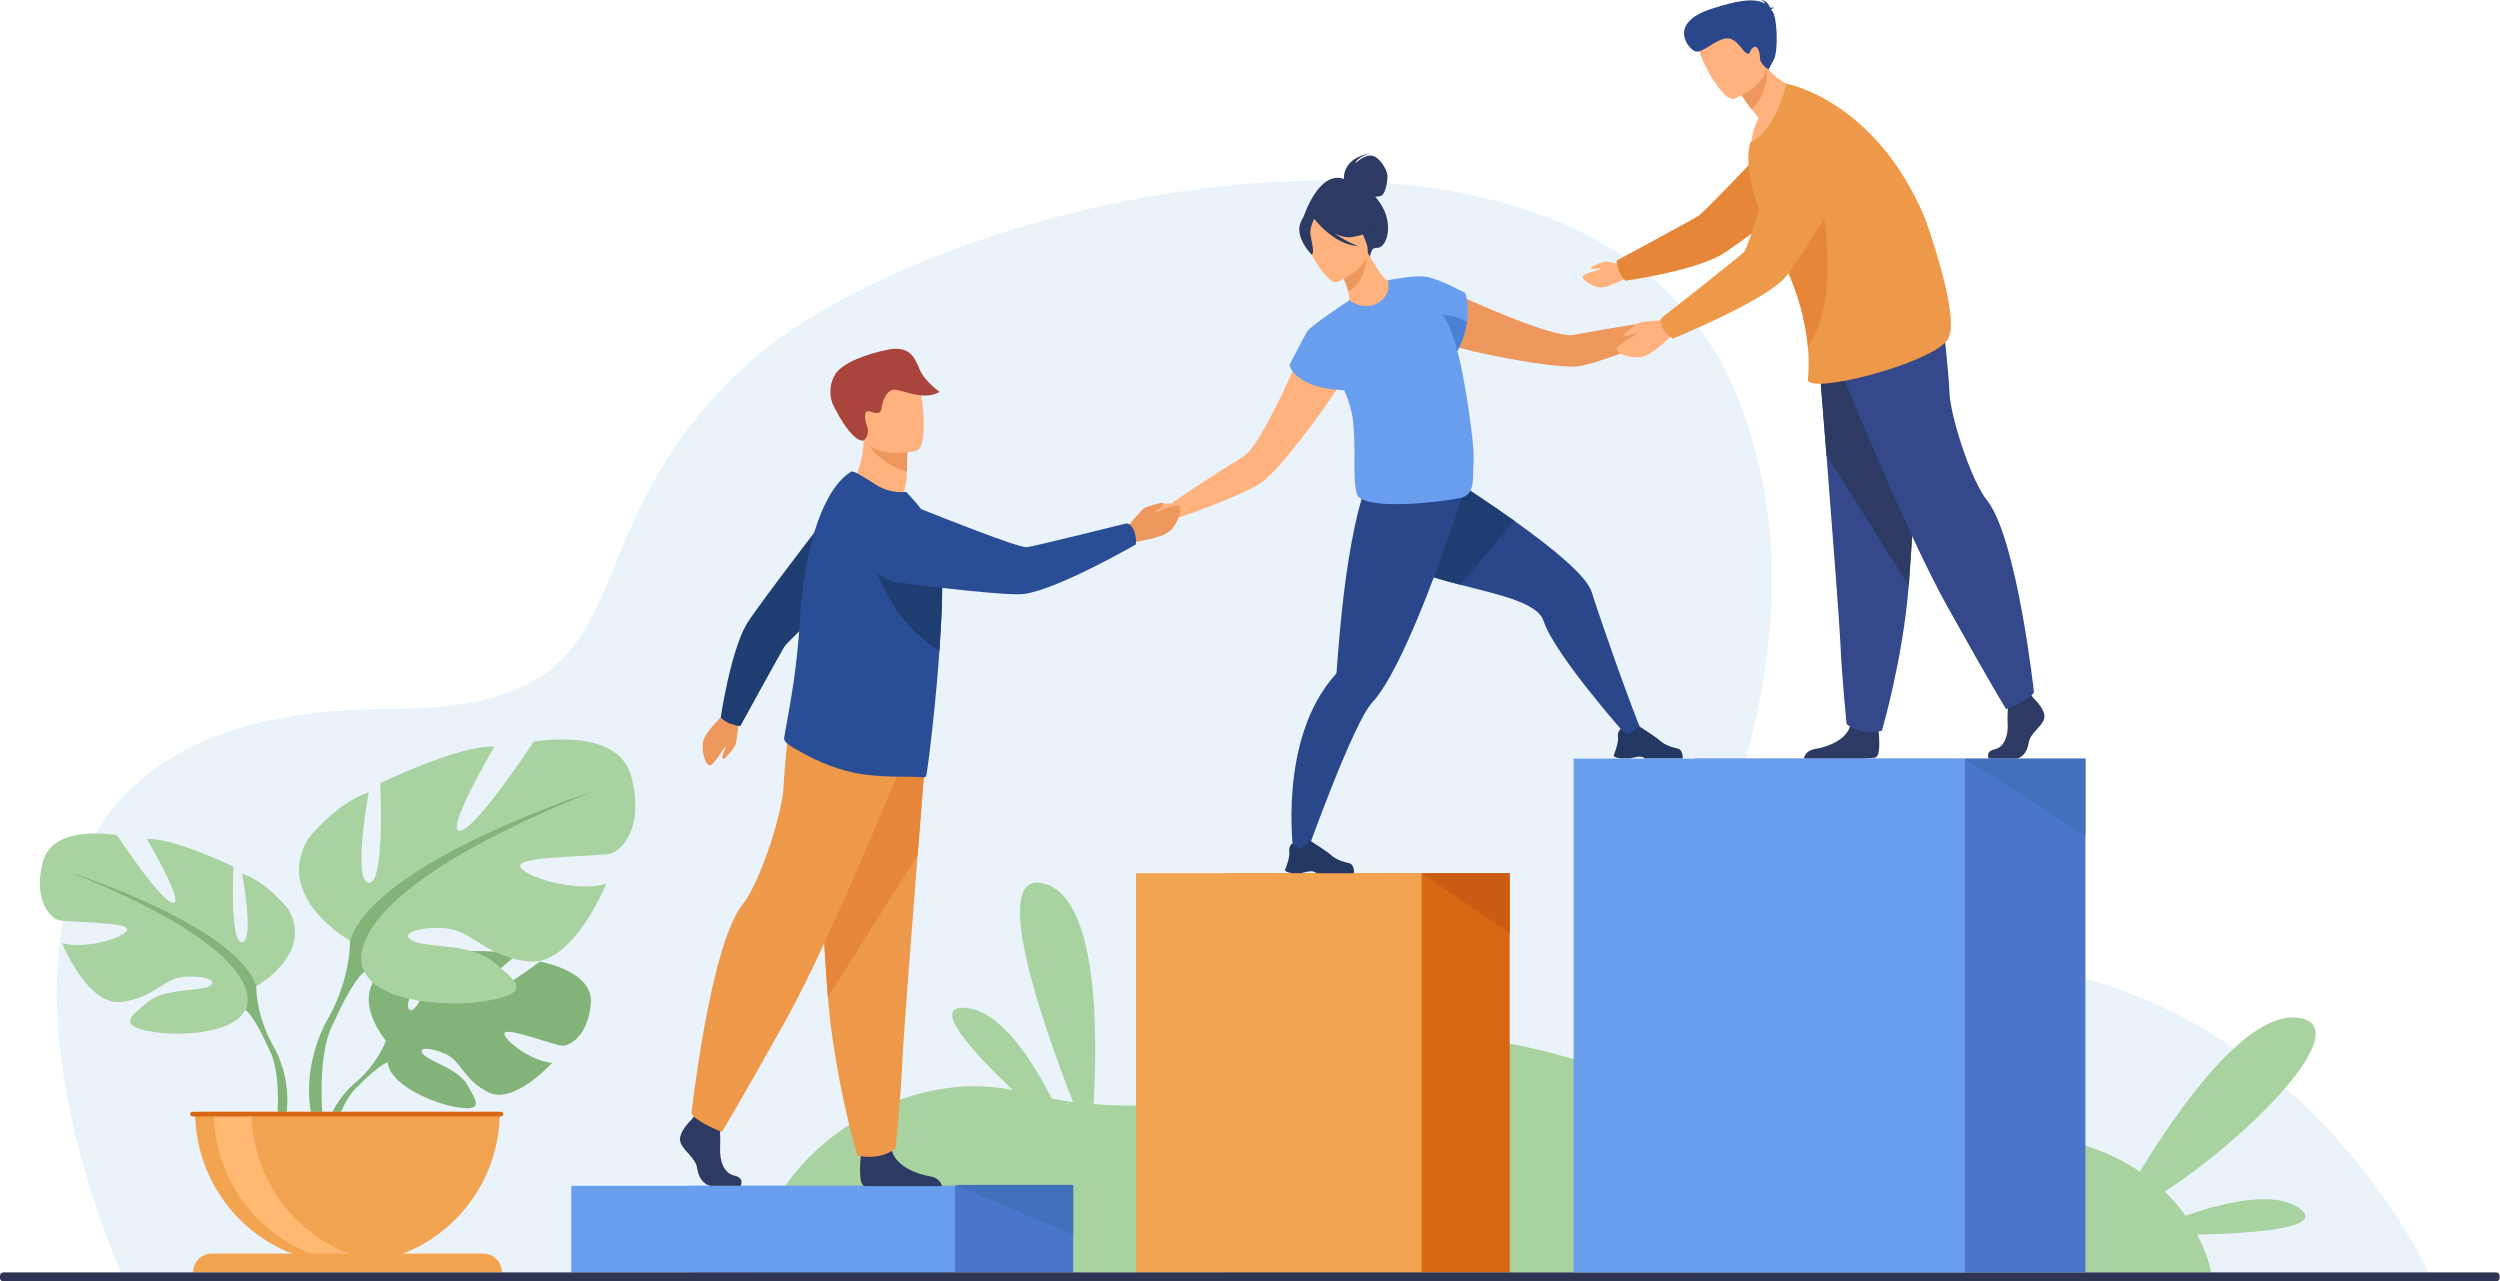 <svg xmlns="http://www.w3.org/2000/svg" width="2632" height="1349" viewBox="0 0 2632 1349" fill="none"><g clip-path="url(#clip0_183_870)"><path d="M131.451 1348.59C131.451 1348.59 -151.239 746.59 405.911 746.59C700.281 746.59 579.011 581.42 779.151 390.27C979.291 199.12 1679.22 46.4 1828.15 415.52C1977.08 784.64 1608.96 1064.89 1964.71 1016.81C2392.22 959.04 2561.1 1348.58 2561.1 1348.58L131.451 1348.59Z" fill="#EBF3FA"></path><path d="M2420.96 1272.21C2394.58 1252.93 2340.67 1265.95 2300.89 1279.87C2294.4 1270.76 2287.08 1262.27 2279.02 1254.5C2364.72 1199.29 2483.1 1081.55 2420.36 1071.58C2365.82 1062.92 2292.21 1168.9 2252.88 1233.41C2212.03 1205.93 2149.44 1185.73 2053.88 1192.74C1805.88 1210.92 1612.12 1050.94 1469.3 1104.3C1355.75 1146.72 1251.68 1170.49 1151.3 1162.37C1155.62 1089.05 1156.56 945.1 1098.98 930.17C1040.54 915.01 1097.87 1078.49 1129.73 1160.17C1122.26 1159.21 1114.81 1158.07 1107.36 1156.74C1086.72 1116.06 1052.72 1062.82 1015.36 1061C980.201 1059.28 1023.59 1107.15 1066.29 1147.7C943.561 1121.93 797.971 1221.7 795.561 1339.7H2327.88C2327.88 1339.7 2325.17 1322.48 2313.15 1299.78C2372.35 1298.53 2449.61 1293.13 2420.96 1272.21Z" fill="#A8D29F"></path><path d="M1129.85 1248.44H726V1339.63H1129.85V1248.44Z" fill="#4A75CB"></path><path d="M1005.32 1248.44H601.48V1339.64H1005.32V1248.44Z" fill="#699DEE"></path><path d="M1288.72 1339.61H1589.43V919.3H1288.72V1339.61Z" fill="#D86713"></path><path d="M1195.99 1339.61H1496.7V919.3H1195.99V1339.61Z" fill="#F1A34F"></path><path d="M1496.7 919.3L1589.42 982.41V919.3H1496.7Z" fill="#C95C12"></path><path d="M568.439 1012.4C568.439 1012.4 512.209 1054.22 501.239 1051.68C490.269 1049.14 542.339 1006.54 542.339 1006.54C522.749 997.12 461.839 1003.03 461.839 1003.03C461.839 1003.03 441.559 1068.45 431.549 1063.29C421.539 1058.13 452.469 1006.29 452.469 1006.29C430.649 1004.96 403.879 1021.13 403.879 1021.13C367.239 1050.06 406.289 1095.62 406.289 1095.62C406.289 1095.62 398.769 1118.13 375.629 1138.62C375.629 1138.62 342.629 1163.06 340.289 1206.73L346.289 1207.26C346.289 1207.26 355.799 1166.59 373.069 1147.36C373.749 1146.66 374.719 1145.66 375.929 1144.45C378.739 1141.84 380.709 1139.88 382.039 1138.45C390.639 1130.18 402.519 1119.66 408.249 1118.64C408.039 1117.7 407.955 1116.73 407.999 1115.76C408.079 1116.68 408.159 1117.63 408.249 1118.64C410.249 1141.64 454.869 1161.77 482.349 1165.9C509.829 1170.03 501.349 1158.74 491.869 1142C482.389 1125.26 452.439 1117.75 445.599 1110C438.759 1102.25 452.899 1102.27 469.459 1109.83C486.019 1117.39 488.279 1137.56 514.839 1150.28C541.399 1163 581.359 1118.92 581.359 1118.92C560.189 1117.85 529.969 1094.86 531.059 1087.83C532.149 1080.8 582.369 1099.96 590.949 1100.83C599.529 1101.7 619.069 1091.07 622.089 1056.5C625.109 1021.93 568.439 1012.4 568.439 1012.4Z" fill="#82B378"></path><path d="M269.78 1038.37C269.78 1038.37 331.89 1003.58 302.9 956.37C302.9 956.37 279.72 927.37 254.9 919.93C254.9 919.93 268.15 990.32 254.9 991.93C241.65 993.54 245.79 912.42 245.79 912.42C245.79 912.42 180.36 880.95 154.69 883.42C154.69 883.42 195.27 952.16 182.02 950.5C168.77 948.84 123.22 879.28 123.22 879.28C123.22 879.28 56.14 866.85 45.37 906.61C34.6 946.37 52 966.24 61.94 968.72C71.88 971.2 135.64 970.38 133.99 978.66C132.34 986.94 89.27 1000.19 65.25 992.74C65.25 992.74 91.75 1058.16 126.53 1054.85C161.31 1051.54 172.08 1030.01 193.62 1028.35C215.16 1026.69 230.88 1032.49 220.12 1038.29C209.36 1044.09 172.91 1040.19 155.52 1054.97C138.13 1069.75 124.05 1078.87 156.35 1085.49C188.65 1092.11 246.62 1087.98 258.21 1063.13L269.78 1038.37Z" fill="#A8D29F"></path><path d="M286.34 1098.82C268.95 1066.52 269.78 1038.37 269.78 1038.37C249.88 975.42 75.981 919.13 75.981 919.13C297.11 1008.57 258.18 1063.23 258.18 1063.23C264.18 1066.71 273.08 1083.28 279.28 1096C280.16 1098.16 281.56 1101.16 283.64 1105.23C284.48 1107.06 285.15 1108.57 285.64 1109.62C297.02 1138.1 290.99 1187.3 290.99 1187.3L297.88 1189.13C313.16 1139.55 286.34 1098.82 286.34 1098.82Z" fill="#82B378"></path><path d="M368.59 990.4C368.59 990.4 286.72 944.55 324.93 882.32C324.93 882.32 355.49 844.11 388.24 834.32C388.24 834.32 370.78 927.11 388.24 929.32C405.7 931.53 400.24 824.52 400.24 824.52C400.24 824.52 486.49 783.04 520.33 786.31C520.33 786.31 466.83 876.92 484.33 874.74C501.83 872.56 561.84 780.85 561.84 780.85C561.84 780.85 650.27 764.48 664.46 816.85C678.65 869.22 655.73 895.45 642.63 898.72C629.53 901.99 545.47 900.91 547.63 911.83C549.79 922.75 606.63 940.21 638.24 930.38C638.24 930.38 603.31 1016.63 557.46 1012.26C511.61 1007.89 497.41 979.51 469.03 977.33C440.65 975.15 419.9 982.78 434.09 990.43C448.28 998.08 496.32 992.93 519.25 1012.43C542.18 1031.93 560.73 1043.93 518.15 1052.66C475.57 1061.39 399.15 1055.94 383.88 1023.19L368.59 990.4Z" fill="#A8D29F"></path><path d="M624.05 833.19C624.05 833.19 394.79 907.43 368.59 990.4C368.59 990.4 369.69 1027.51 346.76 1070.09C346.76 1070.09 311.4 1123.78 331.56 1189.09L340.66 1186.65C340.66 1186.65 332.71 1121.8 347.71 1084.25C348.33 1082.87 349.21 1080.88 350.32 1078.46C353.06 1073.1 354.91 1069.15 356.07 1066.3C364.24 1049.54 376.02 1027.69 383.88 1023.11C383.88 1023.13 332.57 951.13 624.05 833.19Z" fill="#82B378"></path><path d="M365.879 1330.85C386.941 1330.85 407.796 1326.7 427.254 1318.64C446.712 1310.58 464.392 1298.77 479.285 1283.88C494.178 1268.98 505.991 1251.3 514.051 1231.84C522.111 1212.39 526.259 1191.53 526.259 1170.47H205.449C205.449 1191.54 209.599 1212.39 217.662 1231.86C225.725 1251.32 237.543 1269 252.441 1283.89C267.339 1298.79 285.025 1310.6 304.489 1318.66C323.953 1326.71 344.814 1330.86 365.879 1330.85Z" fill="#F1A34F"></path><path d="M405.3 1329.63C382.736 1332.43 359.834 1330.4 338.112 1323.68C316.39 1316.97 296.342 1305.71 279.296 1290.67C262.25 1275.62 248.595 1257.12 239.235 1236.4C229.875 1215.68 225.023 1193.21 225 1170.47H264.88C264.884 1209.55 279.153 1247.28 305.008 1276.59C330.863 1305.9 366.525 1324.76 405.3 1329.63V1329.63Z" fill="#FFB973"></path><path d="M508.65 1319.82H223.02C217.773 1319.82 212.742 1321.91 209.033 1325.62C205.324 1329.33 203.24 1334.36 203.24 1339.61H528.43C528.43 1334.36 526.347 1329.33 522.637 1325.62C518.928 1321.91 513.897 1319.82 508.65 1319.82V1319.82Z" fill="#F1A34F"></path><path d="M527.41 1170.47H202.64C201.987 1170.47 201.362 1170.73 200.9 1171.19C200.439 1171.65 200.18 1172.28 200.18 1172.93C200.18 1173.58 200.439 1174.21 200.9 1174.67C201.362 1175.13 201.987 1175.39 202.64 1175.39H527.41C528.062 1175.39 528.688 1175.13 529.149 1174.67C529.611 1174.21 529.87 1173.58 529.87 1172.93C529.87 1172.28 529.611 1171.65 529.149 1171.19C528.688 1170.73 528.062 1170.47 527.41 1170.47V1170.47Z" fill="#D86713"></path><path d="M1765.01 325.91C1760.36 325.2 1746.35 338.15 1746.35 338.15C1716.44 341.61 1672.71 349.55 1656.97 352.58C1645.8 354.73 1615.79 344.5 1586.47 332.75C1551.6 318.75 1517.72 302.65 1517.72 302.65C1498.37 301.65 1476.4 336.96 1515.64 359.4C1521.64 362.83 1544.13 368.68 1570.05 374.02C1605.8 381.39 1648.05 387.78 1662.41 385.54C1679.11 382.93 1726.41 365.63 1754.5 352.39H1754.57L1754.88 352.24C1756.57 351.45 1763.45 348.38 1768.05 348.66C1773.32 348.97 1785.05 339.33 1785.41 336.76C1785.77 334.19 1769.66 326.61 1765.01 325.91Z" fill="#ED975D"></path><path d="M1728.49 770.59L1712.02 773.94C1712.02 773.94 1636.65 689.26 1625.02 653.63C1618.8 634.63 1579.02 626.35 1537.42 615.63C1501.23 606.28 1463.68 595 1445.75 573C1407.2 525.74 1469.95 467.66 1469.95 467.66C1469.95 467.66 1536.68 507.32 1594.24 548.29C1634.47 576.92 1670.24 606.19 1675.62 623.01C1688.71 663.89 1716.46 741.65 1728.49 770.59Z" fill="#2B478B"></path><path d="M1706.44 798.53H1715.71C1718.81 798.04 1721.1 797.14 1724.28 796.73C1729.12 796.09 1731.34 798.08 1731.78 798.53L1731.87 798.62H1771.22C1772.22 797.21 1771.22 793.94 1770.33 791.53C1770.02 790.721 1769.53 789.995 1768.89 789.41C1768.25 788.825 1767.48 788.397 1766.65 788.16C1762.48 786.95 1754.25 785.87 1746.71 779.05C1742.48 775.22 1726.25 764.97 1726.25 764.97H1726.16C1725.8 764.97 1724.16 765.5 1716.72 771.73C1712.91 774.95 1706.4 767.19 1706.4 767.19C1705.51 768.005 1704.79 768.987 1704.27 770.08C1703.36 771.94 1703.06 774.04 1703.42 776.08C1704.01 779.63 1702.12 786.22 1700.6 790.67C1699.69 793.37 1698.92 795.29 1698.92 795.29C1698.92 795.29 1698.47 797.53 1706.44 798.53Z" fill="#233862"></path><path d="M1594.24 548.26L1537.42 615.6C1501.23 606.25 1463.68 594.97 1445.75 572.97C1407.2 525.71 1469.95 467.63 1469.95 467.63C1469.95 467.63 1536.68 507.29 1594.24 548.26Z" fill="#1E3D70"></path><path d="M1542.61 513.13C1542.61 513.13 1538.03 527.57 1530.61 549.3C1521.18 576.78 1507.14 615.9 1491.91 652.19C1488.56 660.19 1485.15 668 1481.72 675.54C1469.05 703.46 1456.09 727.4 1444.72 739.54C1424.2 761.4 1374.33 901.97 1374.33 901.97L1361.9 898.53C1361.9 898.53 1344.57 778.53 1405.9 710.2C1406.59 709.514 1407.03 708.615 1407.14 707.65C1407.96 697.54 1410.88 652.27 1417.24 606.39C1418.8 595.13 1420.57 583.85 1422.55 573.04C1422.68 572.34 1422.81 571.66 1422.94 570.98C1432.27 520.98 1441.21 498.74 1452.75 487.56L1537.62 511.71L1542.61 513.13Z" fill="#2B478B"></path><path d="M1360.42 919.21H1369.69C1372.79 918.72 1375.08 917.82 1378.26 917.4C1383.1 916.77 1385.32 918.75 1385.76 919.21L1385.85 919.3H1425.2C1426.2 917.88 1425.2 914.61 1424.31 912.2C1424 911.392 1423.5 910.667 1422.87 910.082C1422.23 909.497 1421.46 909.069 1420.63 908.83C1416.45 907.62 1408.23 906.55 1400.69 899.73C1396.45 895.9 1380.22 885.64 1380.22 885.64H1380.14C1379.78 885.64 1378.14 886.17 1370.7 892.4C1366.89 895.62 1360.38 887.86 1360.38 887.86C1359.49 888.675 1358.76 889.657 1358.25 890.75C1357.33 892.625 1357.03 894.744 1357.4 896.8C1357.99 900.34 1356.1 906.93 1354.59 911.39C1353.67 914.09 1352.89 916 1352.89 916C1352.89 916 1352.45 918.21 1360.42 919.21Z" fill="#233862"></path><path d="M1378.62 349.84C1378.62 349.84 1364.42 384.57 1348.05 418.38C1334.28 446.81 1318.98 474.58 1309.28 480.51C1295.6 488.86 1257.92 512.43 1233.47 530.02C1233.47 530.02 1214.4 529.87 1211.47 533.52C1208.54 537.17 1201.67 553.59 1203.67 555.25C1205.67 556.91 1220.83 556.14 1224.51 552.36C1227.73 549.07 1234.88 546.7 1236.66 546.15L1236.99 546.04H1237.07C1266.77 536.9 1313.37 517.86 1327.47 508.55C1339.62 500.55 1366.54 467.37 1388.01 437.86C1403.58 416.46 1416.28 396.99 1418.4 390.42C1432.28 347.39 1392.26 336.13 1378.62 349.84Z" fill="#FFB27D"></path><path d="M1452.88 213.62C1451.31 211.336 1449.62 209.142 1447.8 207.05C1449.93 207.161 1452.06 206.841 1454.06 206.11C1459.06 204.05 1461.32 188.23 1460.57 183.53C1459.82 178.83 1452.9 165.27 1444.36 163.92C1435.82 162.57 1427 172.04 1427 172.04C1428.58 165.2 1443 161.25 1443 161.25C1413.25 166.74 1414.77 186.58 1415 188.42C1387.77 178.71 1371.78 230 1371.78 230L1442.33 271.58C1442.33 271.58 1442.51 260.25 1449.24 260.98C1459.73 262.13 1468.47 236.34 1452.88 213.62Z" fill="#2C3A64"></path><path d="M1457.38 321.24C1441.19 328.87 1419.71 317.88 1419.82 317.76C1421.21 316.38 1420.72 312.22 1419.45 306.76C1418.18 301.09 1415.17 293.34 1409.62 284.1C1408.47 282.1 1407.31 280.16 1405.92 278.1L1407.77 277.41L1439.22 264.81C1439.22 264.81 1444.31 273.94 1449.63 282.26C1454.14 289.2 1458.88 295.45 1460.96 295.21C1461.08 295.13 1481.88 309.45 1457.38 321.24Z" fill="#FFB27D"></path><path d="M1439.22 267.94C1438.41 279.15 1434.6 299.39 1419.45 306.79C1418.18 301.12 1415.17 293.37 1409.62 284.13L1439.22 267.94Z" fill="#ED975D"></path><path d="M1407.78 296.89C1407.78 296.89 1448.73 280.75 1438.28 255.41C1427.83 230.07 1426.09 210.91 1399.51 220.15C1372.93 229.39 1371.86 241.15 1373.29 250.43C1374.72 259.71 1396.88 300.43 1407.78 296.89Z" fill="#FFB27D"></path><path d="M1423.05 249.63C1441.96 246.96 1447.48 239.32 1447.48 239.32C1436 235.388 1426.25 227.594 1419.88 217.27C1419.88 217.27 1398.63 210.1 1382.88 222.08C1381.88 223.384 1381.19 224.904 1380.88 226.52C1377.27 225.34 1371.88 225.65 1368.71 235.85C1364.01 251.17 1380.71 267.91 1380.71 267.91C1384.77 266.76 1380.19 253.1 1379.55 245.81C1379.08 240.45 1381.98 233.58 1383.55 230.33C1385.55 232.93 1405.5 257.99 1429.85 258.99C1421.09 255.731 1412.82 251.294 1405.27 245.8C1411.09 248.66 1417.28 250.44 1423.05 249.63Z" fill="#2C3A64"></path><path d="M1535.33 373.46C1534.98 372.23 1534.61 370.96 1534.22 369.66C1539.41 359.994 1542.91 349.508 1544.55 338.66C1547.33 319.93 1542.55 308.36 1542.55 308.36C1542.55 308.36 1514.15 293.3 1501.61 291.36L1501.45 291.31L1500.95 291.26C1488.29 289.52 1460.88 295.11 1460.88 295.11C1460.88 295.11 1466.17 309.19 1451.26 318.57C1436.35 327.95 1420.41 316.16 1420.41 316.16C1419.93 316.49 1419.41 316.84 1418.9 317.22C1418.9 317.22 1379.66 343.12 1376.14 349.03C1372.62 354.94 1357.52 384.25 1357.52 384.25C1357.52 384.25 1362.31 408.84 1415.32 410.9C1419.68 421.47 1423.02 431.78 1424.1 440.38C1428.31 473.77 1423.42 500.1 1428.33 519.59C1433.24 539.08 1521.69 527.97 1537.71 524.22C1553.73 520.47 1550.12 503.36 1551.36 486.75C1552.94 465.93 1540.55 391.87 1535.33 373.46Z" fill="#699DEE"></path><path d="M1544.55 338.7C1542.89 349.587 1539.38 360.107 1534.15 369.8C1532.76 363.67 1527.15 341.24 1517.96 331.07C1517.96 331.07 1533.34 332.46 1544.55 338.7Z" fill="#4A82D3"></path><path d="M1184.4 557.51C1184.4 557.51 1200.88 537.51 1204.4 535.18C1207.92 532.85 1223.51 528.68 1224.4 529.51C1225.29 530.34 1225.33 531.51 1223.4 533.26C1221.47 535.01 1214.11 539.26 1215.16 539.74C1216.21 540.22 1238.42 529.17 1241.63 532.89C1244.84 536.61 1239.81 551.95 1231.25 559.31C1222.69 566.67 1197.15 569.81 1195.55 570.84C1181.95 579.55 1184.4 557.51 1184.4 557.51Z" fill="#ED975D"></path><path d="M894.27 511.4C894.27 511.4 917.949 539.48 948.089 527.73C948.089 527.73 954.58 512.05 954.67 500.48C954.67 499.06 954.67 497.68 954.67 496.37C954.83 483.37 955.27 476.04 955.27 476.04C953.9 475.47 909.179 457.11 909.219 458.63C910.009 493.85 894.27 511.4 894.27 511.4Z" fill="#FFB27D"></path><path d="M913.73 467.03C918.04 475.03 932.84 490.66 954.73 496.37C954.89 483.37 955.33 476.04 955.33 476.04C954.05 475.71 912.45 464.67 913.73 467.03Z" fill="#ED975D"></path><path d="M964.69 474.69C964.69 474.69 914.4 486.51 907.52 455.08C900.64 423.65 889.52 404.01 921.33 395.14C953.14 386.27 962.03 396.88 966.88 406.81C971.73 416.74 977.59 470.81 964.69 474.69Z" fill="#FFB27D"></path><path d="M909.241 463.65C908.551 464.09 897.731 467.41 877.241 426.59C874.021 420.18 871.831 406.32 879.331 394.07C886.831 381.82 913.421 372.19 935.511 368C957.601 363.81 962.901 376.24 968.101 388.73C973.561 401.84 989.331 412.64 989.331 412.64C970.331 423.28 947.331 408.06 939.391 410.56C931.451 413.06 928.641 425.56 928.041 429.61C927.441 433.66 926.531 436.96 916.531 433.37C906.531 429.78 912.011 447.54 913.611 450.93C913.611 450.93 914.971 459.97 909.241 463.65Z" fill="#A9453D"></path><path d="M779.7 1248.44H749.25C742.87 1248.44 735.77 1241.96 734 1230.11C732.23 1218.26 719.1 1211.77 716.26 1202.11C713.42 1192.45 727.97 1178.74 727.97 1178.74L730.4 1175.57L732.93 1172.27L757.05 1178.02C757.05 1178.02 757.65 1183.84 758.05 1191.26C758.31 1196.61 758.45 1202.8 758.15 1208.26C757.44 1221.26 761.72 1235.14 773.07 1237.66C784.42 1240.18 779.7 1248.44 779.7 1248.44Z" fill="#2C3A64"></path><path d="M991.67 1248.73H910.96C910.369 1248.64 909.794 1248.47 909.25 1248.22C903.86 1245.44 905.55 1224.22 906.19 1217.64C906.32 1216.42 906.41 1215.71 906.41 1215.71C906.41 1215.71 934.79 1192.34 938.69 1210.24C938.82 1210.79 938.96 1211.34 939.11 1211.88C944.04 1228.62 966.11 1236.23 978.79 1238.35C988.51 1239.99 991.03 1245.82 991.67 1248.73Z" fill="#2C3A64"></path><path d="M975.411 781.98C975.411 781.98 971.101 835.76 966.031 900.4C959.141 988.22 950.861 1096.09 950.031 1116.52C948.621 1152 942.941 1208.76 942.941 1208.76C942.941 1208.76 929.461 1222.25 902.491 1216.56C902.491 1216.56 878.491 1135.56 871.601 1049.81C871.491 1048.4 871.381 1046.99 871.281 1045.57C864.891 958.3 854.961 774.57 854.961 774.57L975.411 781.98Z" fill="#EE9849"></path><path d="M975.411 781.98C975.411 781.98 971.101 835.76 966.031 900.4L871.611 1049.81C871.501 1048.4 871.391 1046.99 871.291 1045.57C864.901 958.3 854.971 774.57 854.971 774.57L975.411 781.98Z" fill="#E58638"></path><path d="M955.719 788.37C955.719 788.37 878.03 983.13 826.94 1074.66C775.85 1166.19 759.94 1191.73 759.94 1191.73C759.94 1191.73 730.68 1180.03 728.02 1172.04C728.02 1172.04 747.55 995.34 781.76 952.27C801.09 927.93 823.76 854.89 824.87 829.34C825.98 803.79 831.78 753.25 831.78 753.25L955.719 788.37Z" fill="#EE9849"></path><path d="M777.88 755.93C777.88 755.93 775.88 780.26 774.39 783.99C772.9 787.72 763.06 799.3 761.88 799.13C760.7 798.96 760.06 798.05 760.64 795.69C761.22 793.33 764.64 786.05 763.53 786.24C762.42 786.43 751.21 806.94 746.73 805.78C742.25 804.62 737.88 790.05 740.54 779.78C743.2 769.51 761.29 753.31 761.98 751.65C767.88 737.56 777.88 755.93 777.88 755.93Z" fill="#ED975D"></path><path d="M769.501 762.13C778.101 764.89 779.501 764.27 779.501 764.27C779.501 764.27 821.351 688.07 825.591 681.09C829.831 674.11 914.461 595.64 914.461 595.64L892.711 514.54C892.711 514.54 796.441 639.13 786.041 657.04C768.881 686.59 758.801 755.23 758.801 755.23C761.719 758.407 765.403 760.782 769.501 762.13V762.13Z" fill="#1E3D70"></path><path d="M991.81 627.45C991.51 644.1 990.54 662.82 989.23 681.84L988.99 685.22C988.16 697 987.25 708.81 986.22 720.32C985.8 724.94 985.356 729.496 984.89 733.99L984.82 734.59C984.82 736.27 984.58 738.09 984.4 739.75C980.15 782.87 975.7 816.95 974.88 817.47C973.917 818.147 972.739 818.446 971.57 818.31C960.26 816.89 926.51 819.46 898.89 813.45C875.58 808.53 855.5 799.21 834.23 786.64C831.41 784.97 824.97 780.55 825.5 777.25C826.01 773.62 826.96 768.37 828.17 761.77C832.36 738.83 839.59 699.37 842.06 653.19C842.54 644.59 843.24 636.09 844.15 627.74C846.273 607.211 850.042 586.885 855.42 566.96C864.89 532.85 878.81 506.73 896.27 496.51C898.55 495.24 910.83 503.05 922.1 510.28C931.599 516.361 942.881 519.037 954.1 517.87L963.48 528.25C974.85 541.46 986.95 559.05 990.25 584.04C990.5 585.89 990.71 587.85 990.89 589.94C991.835 602.419 992.142 614.939 991.81 627.45V627.45Z" fill="#2A4E96"></path><path d="M991.809 627.45C991.509 644.1 990.539 662.82 989.229 681.84L988.989 685.22C924.389 644.79 914.439 570.79 914.439 570.79C946.219 572.18 971.439 579.49 990.929 589.94C991.862 602.42 992.155 614.94 991.809 627.45V627.45Z" fill="#1E3D70"></path><path d="M1194.21 559.51C1190.88 550.51 1185.7 551.08 1185.7 551.08C1185.7 551.08 1089.64 575.02 1081.02 576.08C1072.4 577.14 977.589 539.08 977.589 539.08C977.589 539.08 940.269 522.33 922.789 537.62C907.599 550.91 906.909 567.74 910.459 581.88C912.56 590.112 917.092 597.52 923.466 603.138C929.84 608.755 937.759 612.321 946.19 613.37C984.87 618.3 1062.04 627.57 1078.19 625.32C1114.19 620.32 1195.77 573.22 1195.77 573.22C1196.31 568.591 1195.78 563.9 1194.21 559.51V559.51Z" fill="#2A4E96"></path><path d="M2141.34 735.56C2141.34 735.56 2154.68 747.93 2152.08 756.72C2149.48 765.51 2137.43 771.36 2135.8 782.11C2134.17 792.86 2127.67 798.71 2121.8 798.71H2093.88C2093.88 798.71 2089.56 791.15 2099.98 788.87C2110.4 786.59 2114.32 773.97 2113.67 762.25C2113.02 750.53 2114.67 734.91 2114.67 734.91L2136.8 729.7L2141.34 735.56Z" fill="#2C3A64"></path><path d="M1975.02 797.24C1973.67 797.92 1968.91 798.39 1962.38 798.7H1899.21C1899.43 796.83 1900.9 790.13 1911.21 788.46C1922.88 786.57 1943.09 779.78 1947.59 764.86C1947.75 764.38 1947.88 763.893 1947.98 763.4C1951.56 747.45 1977.6 768.27 1977.6 768.27C1977.6 768.27 1977.68 768.91 1977.79 770C1978.42 775.86 1979.96 794.78 1975.02 797.24Z" fill="#2C3A64"></path><path d="M1914.32 370.67C1914.32 370.67 1918.27 420.01 1922.92 479.32C1929.24 559.88 1936.84 658.85 1937.59 677.59C1938.89 710.15 1944.1 762.22 1944.1 762.22C1944.1 762.22 1956.46 774.59 1981.21 769.38C1981.21 769.38 2003.21 695.04 2009.55 616.38C2009.65 615.09 2009.75 613.79 2009.84 612.5C2015.7 532.43 2024.84 363.83 2024.84 363.83L1914.32 370.67Z" fill="#35488B"></path><path d="M1914.32 370.671C1914.32 370.671 1918.27 420.011 1922.92 479.321L2009.55 616.391C2009.65 615.101 2009.75 613.801 2009.84 612.511C2015.7 532.441 2024.84 363.841 2024.84 363.841L1914.32 370.671Z" fill="#2C3A64"></path><path d="M1932.38 376.531C1932.38 376.531 2003.66 555.221 2050.53 639.191C2097.4 723.161 2112.04 746.601 2112.04 746.601C2112.04 746.601 2138.9 735.861 2141.34 728.541C2141.34 728.541 2123.42 566.421 2092.03 526.901C2074.29 504.571 2053.46 437.561 2052.48 414.121C2051.5 390.681 2046.13 344.311 2046.13 344.311L1932.38 376.531Z" fill="#35488B"></path><path d="M1712.52 279.611C1712.52 279.611 1693.19 275.191 1689.93 275.421C1686.67 275.651 1675.3 280.421 1675.15 281.321C1675 282.221 1675.53 283.001 1677.5 283.131C1679.47 283.261 1685.94 282.431 1685.5 283.221C1685.06 284.011 1666.44 287.661 1666.24 291.421C1666.04 295.181 1676.24 302.151 1684.88 302.611C1693.52 303.071 1710.48 293.051 1711.94 292.921C1724.31 291.851 1712.52 279.611 1712.52 279.611Z" fill="#FFB27D"></path><path d="M1704.25 284.521C1701.47 275.691 1702.12 274.291 1702.12 274.291C1702.12 274.291 1780.5 231.911 1787.67 227.611C1794.84 223.311 1875.88 137.131 1875.88 137.131L1958.88 159.971C1958.88 159.971 1830.5 257.761 1812.1 268.291C1781.7 285.691 1711.29 295.541 1711.29 295.541C1708.03 292.535 1705.61 288.739 1704.25 284.521V284.521Z" fill="#E58638"></path><path d="M1900.98 95.221C1900.98 95.221 1871.9 146.391 1843.47 153.071C1843.47 153.071 1844.65 135.881 1851.57 124.121C1848.74 120.781 1846.25 117.711 1844.09 114.961C1840.31 110.223 1836.79 105.289 1833.54 100.181L1843.18 74.241L1849.73 56.641C1852.61 61.903 1856.04 66.844 1859.96 71.381C1878.59 92.801 1900.98 95.221 1900.98 95.221Z" fill="#FFB27D"></path><path d="M1859.96 71.381C1859.96 71.381 1863.43 97.031 1844.09 114.961C1840.31 110.223 1836.79 105.29 1833.54 100.181L1843.18 74.241C1853.53 71.131 1859.96 71.381 1859.96 71.381Z" fill="#ED975D"></path><path d="M1825.88 103.961C1825.88 103.961 1869.34 87.021 1858.37 60.121C1847.4 33.221 1845.63 12.921 1817.37 22.601C1789.11 32.281 1787.99 44.731 1789.46 54.601C1790.93 64.471 1814.29 107.671 1825.88 103.961Z" fill="#FFB27D"></path><path d="M2050.35 357.81C2032.82 383.01 1901.76 416.69 1903.35 399.24C1904.4 387.797 1904.4 376.283 1903.35 364.84C1903.02 361.1 1902.56 357.137 1901.96 352.95C1898.63 330.03 1890.72 300.55 1873.08 266.44C1871.75 263.88 1870.37 261.3 1868.95 258.7C1861.76 245.622 1855.68 231.964 1850.78 217.87C1841.7 191.63 1838.04 166.52 1842.62 150.11C1842.62 150.03 1842.62 149.95 1842.69 149.88C1870.09 137.21 1880.69 88.08 1880.69 88.08C1880.69 88.08 1974.15 104.86 2026.51 229.44C2026.47 229.44 2065.6 335.88 2050.35 357.81Z" fill="#EE9849"></path><path d="M1903.29 364.841C1902.96 361.101 1902.5 357.138 1901.9 352.951C1898.57 330.031 1890.66 300.551 1873.02 266.441C1876.02 248.081 1880.23 232.811 1884.82 225.941C1903.46 198.001 1914.32 193.631 1914.32 193.631C1914.32 193.631 1942.27 311.531 1903.29 364.841Z" fill="#E58638"></path><path d="M1755.96 336.79C1755.96 336.79 1730.1 338.14 1726.09 339.59C1722.08 341.04 1709.5 351.08 1709.64 352.29C1709.78 353.5 1710.72 354.29 1713.24 353.72C1715.76 353.15 1723.59 349.82 1723.35 350.95C1723.11 352.08 1701.01 363.35 1702.09 368.13C1703.17 372.91 1718.5 378.03 1729.5 375.53C1740.5 373.03 1758.24 354.38 1760.02 353.7C1775.13 347.93 1755.96 336.79 1755.96 336.79Z" fill="#FFB27D"></path><path d="M1751.08 346.591C1745.9 338.221 1749.64 334.411 1749.64 334.411C1749.64 334.411 1829.51 271.871 1835.77 265.551C1842.03 259.231 1871.03 158.631 1871.03 158.631C1871.03 158.631 1881.03 117.921 1904.39 113.431C1924.7 109.531 1938.74 119.581 1947.93 131.361C1953.26 138.245 1956.39 146.575 1956.91 155.264C1957.43 163.953 1955.32 172.598 1950.86 180.071C1930.47 214.441 1889.33 282.651 1877.32 294.301C1850.58 320.241 1761.12 356.491 1761.12 356.491C1757.06 354.004 1753.62 350.617 1751.08 346.591V346.591Z" fill="#EE9849"></path><path d="M1864.6 10.13C1864.9 9.53 1865.79 8.89 1867.94 8.23C1866.52 7.819 1865.02 7.764 1863.57 8.07C1862.35 5.07 1859.38 0.02 1853.82 -0.02C1854.8 0.278 1855.7 0.792 1856.46 1.484C1857.21 2.177 1857.81 3.03 1858.19 3.98C1850.57 -0.86 1836.44 -2.26 1801.19 9.49C1754.7 24.971 1777.93 51.961 1784.97 54.12C1792.01 56.281 1804.97 42.401 1816.65 40.501C1828.33 38.6 1834.65 54.861 1839.07 56.211C1843.49 57.56 1840.99 53.861 1845.65 50.151C1850.31 46.441 1852.98 55.151 1852.88 61.281C1852.78 67.41 1861.88 73.201 1861.88 73.201L1867.21 63.431C1872.53 53.66 1871.08 18.201 1865.99 11.81C1865.5 11.3 1865.06 10.73 1864.6 10.13Z" fill="#2B478B"></path><path d="M2628.09 1339.61H3.46C1.549 1339.61 0 1341.16 0 1343.07V1345.54C0 1347.45 1.549 1349 3.46 1349H2628.09C2630 1349 2631.55 1347.45 2631.55 1345.54V1343.07C2631.55 1341.16 2630 1339.61 2628.09 1339.61Z" fill="#2E3552"></path><path d="M1129.85 1247.41V1300.02L1005.32 1247.41H1129.85Z" fill="#4271BC"></path><path d="M2195.53 798.7H1783.71V1339.61H2195.53V798.7Z" fill="#4A75CB"></path><path d="M2068.55 798.7H1656.72V1339.61H2068.55V798.7Z" fill="#699DEE"></path><path d="M2195.53 798.7V879.59L2068.55 798.7H2195.53Z" fill="#4271BC"></path></g><defs><clipPath id="clip0_183_870"><rect width="2631.55" height="1349" fill="white"></rect></clipPath></defs></svg>
